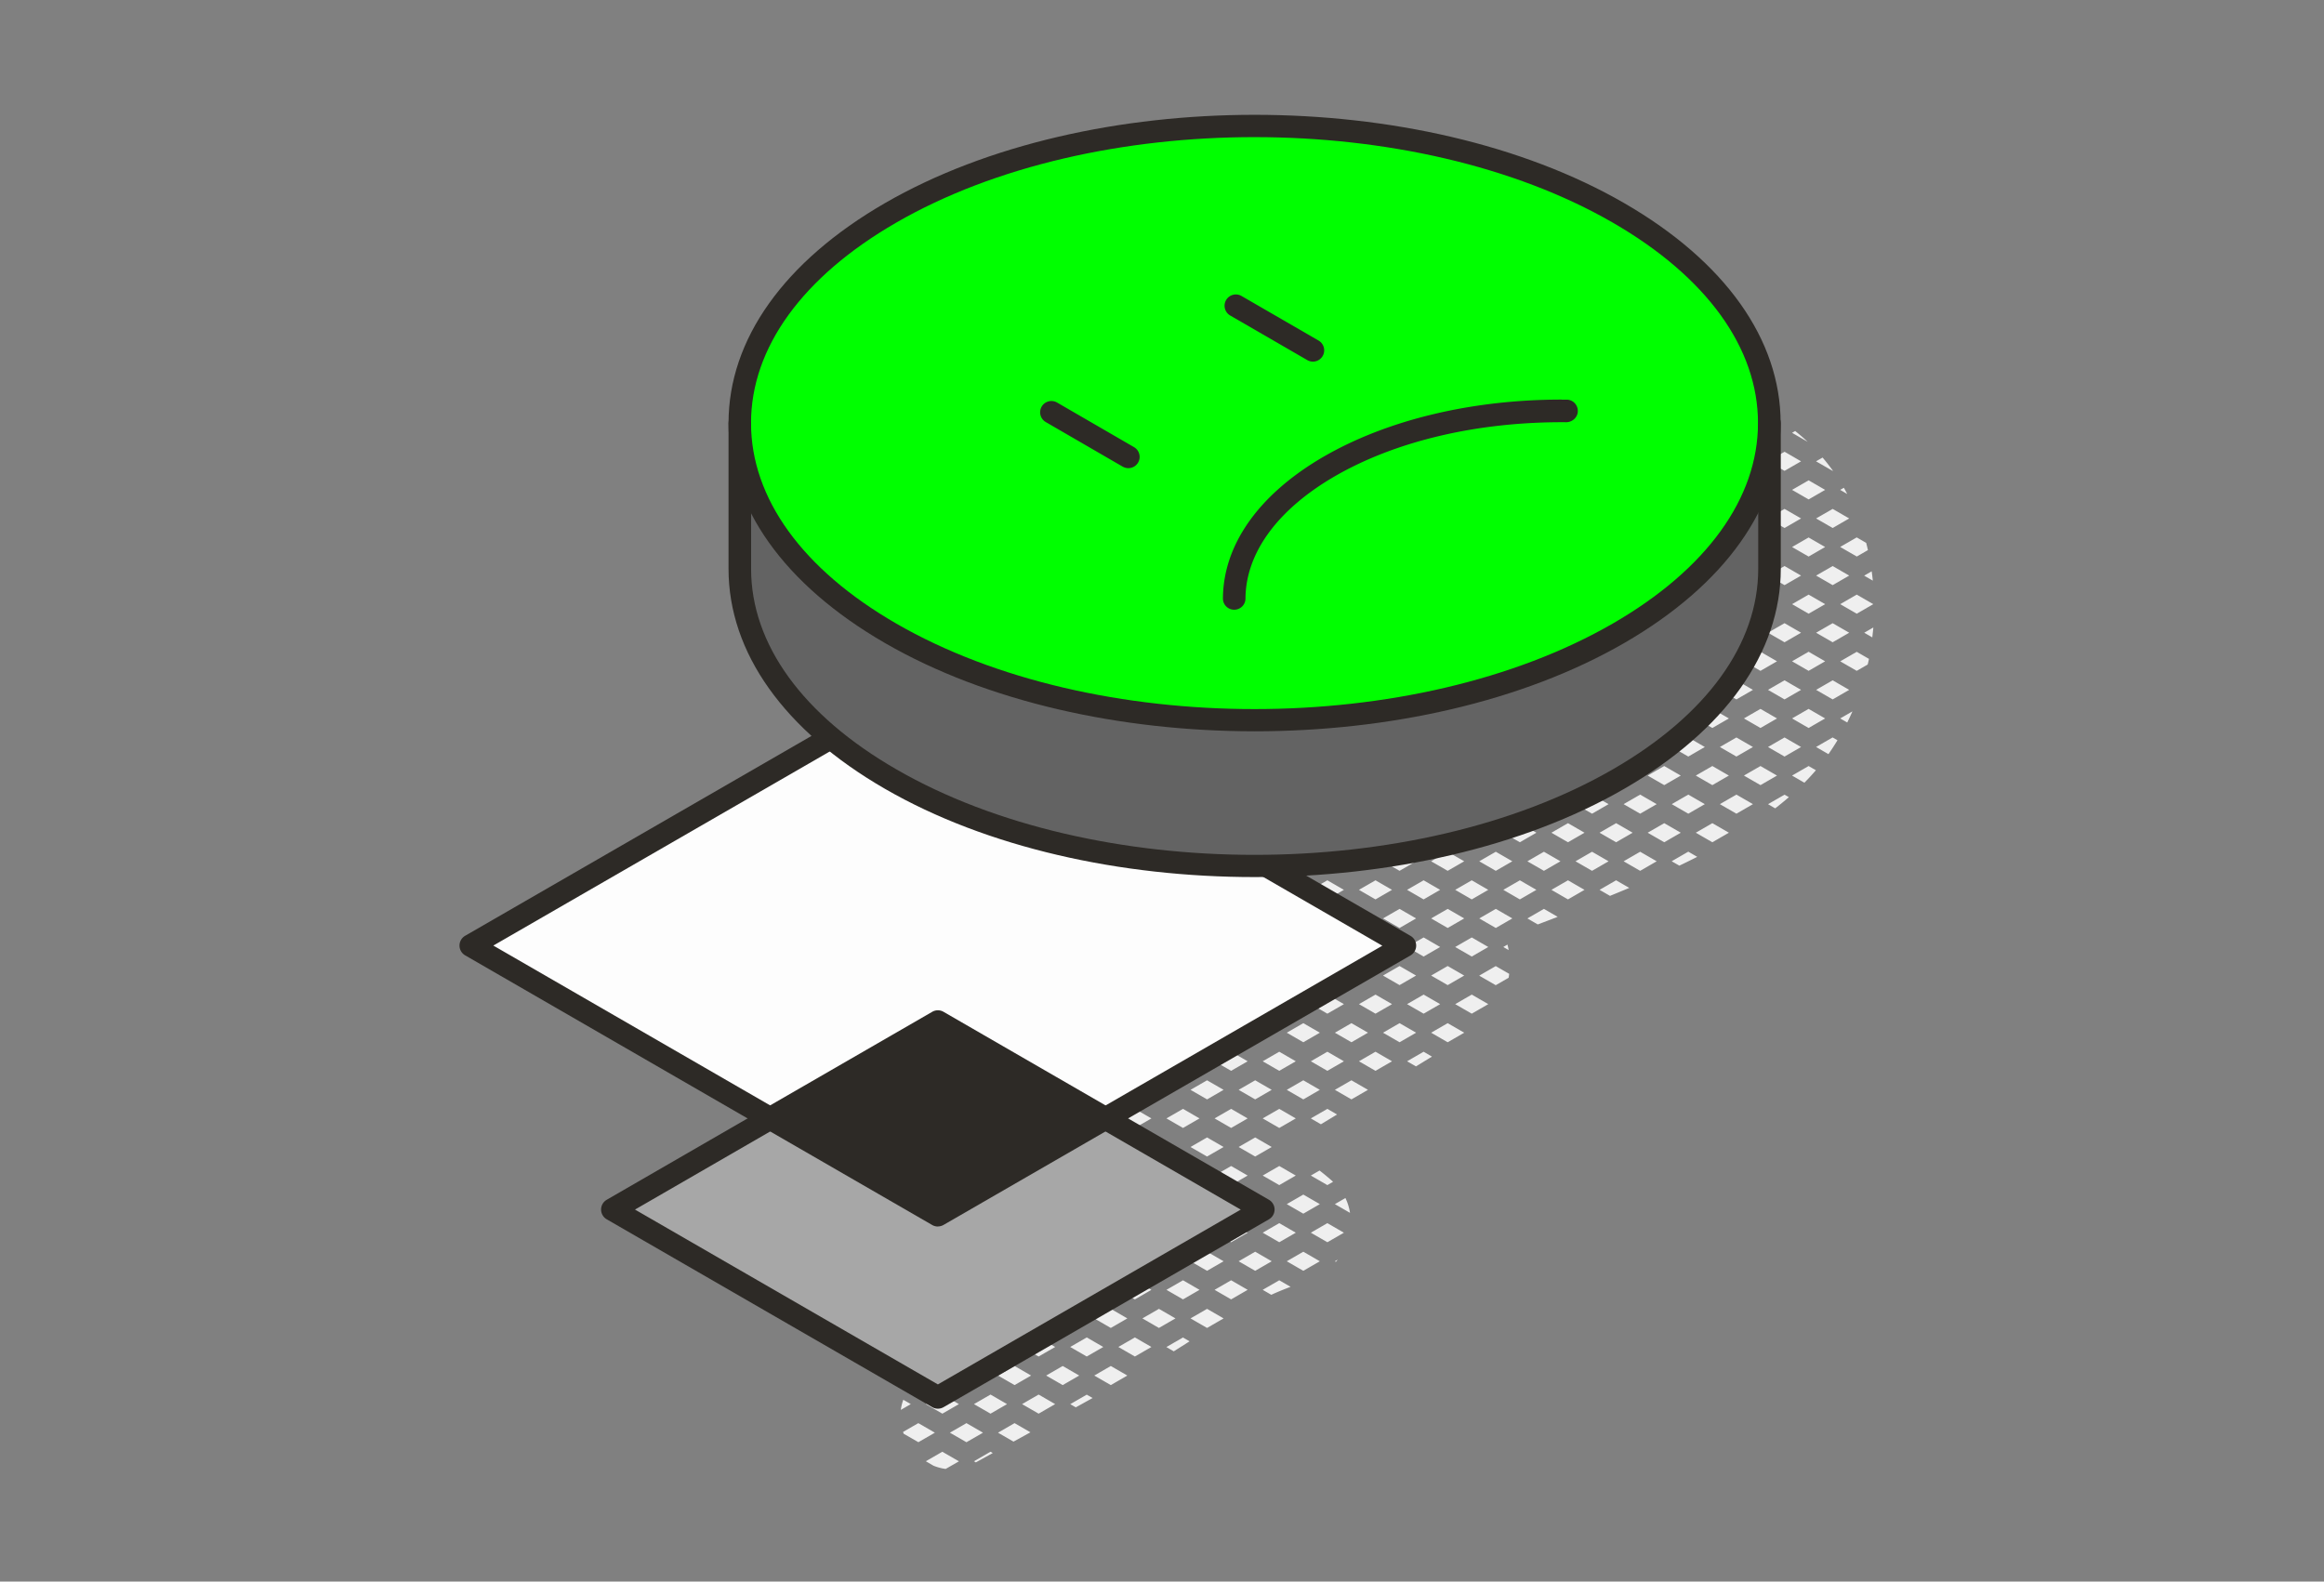 <svg width="263" height="179" viewBox="0 0 263 179" fill="none" xmlns="http://www.w3.org/2000/svg">
    <rect x="0" y="0" width="263" height="179" fill="#808080" stroke="none"/>
    <g clip-path="url(#huiivh0lba)">
        <path d="M211.94 65.715a22.292 22.292 0 0 0-.127-1.055l-.851.493.978.562zM211.881 72.14c.043-.375.085-.75.119-1.124l-1.029.596.91.527zM207.422 53.274a24.416 24.416 0 0 0-1.166-1.489l-.74.426 1.872 1.08.034-.017zM205.524 58.678l1.872 1.08 1.873-1.08-1.873-1.08-1.872 1.08zM208.664 55.206l-.417.238.8.468c-.128-.238-.247-.476-.383-.706zM207.396 64.064l-1.872 1.08 1.872 1.081 1.873-1.08-1.873-1.081zM210.119 62.992l1.268-.732c-.06-.272-.128-.544-.196-.817l-1.072-.62-1.872 1.08 1.872 1.08v.01zM205.524 71.612l1.872 1.08 1.873-1.08-1.873-1.08-1.872 1.08zM208.247 68.379l1.872 1.08 1.872-1.08-1.872-1.081-1.872 1.08zM205.524 78.079l1.872 1.08 1.873-1.08-1.873-1.081-1.872 1.08zM208.247 74.846l1.872 1.08 1.242-.715c.052-.212.103-.425.145-.638l-1.387-.8-1.872 1.081v-.008zM205.524 84.546l1.396.808c.357-.51.697-1.038 1.021-1.574l-.553-.315-1.872 1.081h.008zM209.634 80.513l-1.387.8.8.46c.204-.418.4-.835.587-1.26zM201.95 53.291l1.872-1.08-1.872-1.081-1.872 1.08 1.872 1.081zM203.151 48.782l-.349.204 1.77 1.021a22.08 22.08 0 0 0-1.421-1.225zM200.078 58.678l1.872 1.08 1.872-1.08-1.872-1.08-1.872 1.08zM204.674 56.525l1.872-1.08-1.872-1.081-1.872 1.08 1.872 1.081zM200.078 65.145l1.872 1.08 1.872-1.08-1.872-1.081-1.872 1.08zM202.802 61.911l1.872 1.08 1.872-1.08-1.872-1.08-1.872 1.08zM201.95 70.531l-1.872 1.08 1.872 1.082 1.872-1.081-1.872-1.08zM204.674 67.298l-1.872 1.08 1.872 1.081 1.872-1.08-1.872-1.081zM200.078 78.079l1.872 1.08 1.872-1.08-1.872-1.081-1.872 1.08zM202.802 74.845l1.872 1.081 1.872-1.08-1.872-1.081-1.872 1.08zM201.95 83.465l-1.872 1.081 1.872 1.08 1.872-1.08-1.872-1.08zM204.674 80.232l-1.872 1.08 1.872 1.081 1.872-1.08-1.872-1.081zM200.078 91.013l.817.477a43.686 43.686 0 0 0 1.549-1.268l-.494-.281-1.872 1.08v-.008zM202.802 87.78l1.395.808a25.58 25.58 0 0 0 1.302-1.413l-.825-.476-1.872 1.08zM198.173 45.863a21.772 21.772 0 0 0-2.306-.825l-1.234.714 1.872 1.081 1.668-.962v-.008zM194.633 52.21l1.872 1.081 1.872-1.08-1.872-1.081-1.872 1.08zM199.228 50.058l1.872-1.08-1.872-1.081-1.873 1.08 1.873 1.08zM194.633 58.678l1.872 1.08 1.872-1.08-1.872-1.08-1.872 1.08zM197.355 55.444l1.873 1.081 1.872-1.08-1.872-1.081-1.873 1.08zM194.633 65.145l1.872 1.08 1.872-1.08-1.872-1.081-1.872 1.08zM197.355 61.911l1.873 1.08 1.872-1.08-1.872-1.08-1.873 1.08zM194.633 71.612l1.872 1.08 1.872-1.08-1.872-1.08-1.872 1.08zM197.355 68.379l1.873 1.08 1.872-1.08-1.872-1.081-1.873 1.08zM196.505 76.998l-1.872 1.08 1.872 1.081 1.872-1.08-1.872-1.081zM199.228 73.765l-1.873 1.08 1.873 1.081 1.872-1.08-1.872-1.081zM194.633 84.546l1.872 1.08 1.872-1.08-1.872-1.08-1.872 1.08zM197.355 81.313l1.873 1.08 1.872-1.08-1.872-1.081-1.873 1.08zM196.505 89.933l-1.872 1.08 1.872 1.081 1.872-1.08-1.872-1.081zM199.228 86.699l-1.873 1.08 1.873 1.081 1.872-1.08-1.872-1.081zM189.187 45.744l1.872 1.08 1.872-1.08-1.872-1.08-1.872 1.08zM189.187 52.21l1.872 1.081 1.872-1.08-1.872-1.081-1.872 1.08zM191.909 48.977l1.872 1.08 1.872-1.08-1.872-1.08-1.872 1.08zM189.187 58.678l1.872 1.08 1.872-1.08-1.872-1.08-1.872 1.08zM191.909 55.444l1.872 1.081 1.872-1.08-1.872-1.081-1.872 1.08zM189.187 65.145l1.872 1.08 1.872-1.08-1.872-1.081-1.872 1.08zM191.909 61.911l1.872 1.08 1.872-1.08-1.872-1.08-1.872 1.08zM190.437 70.889a5.615 5.615 0 0 1-.391 1.217l1.013.587 1.872-1.081-1.872-1.08-.622.357zM191.909 68.379l1.872 1.08 1.872-1.08-1.872-1.081-1.872 1.08zM189.187 78.079l1.872 1.08 1.872-1.08-1.872-1.081-1.872 1.08zM191.909 74.845l1.872 1.081 1.872-1.08-1.872-1.081-1.872 1.08zM191.059 85.627l1.872-1.081-1.872-1.08-1.872 1.08 1.872 1.08zM193.781 80.232l-1.872 1.08 1.872 1.081 1.872-1.08-1.872-1.081zM191.059 92.094l1.872-1.08-1.872-1.081-1.872 1.08 1.872 1.081zM191.909 87.78l1.872 1.08 1.872-1.08-1.872-1.081-1.872 1.08zM189.187 97.48l.859.494a88.277 88.277 0 0 0 2.025-.996l-1.012-.587-1.872 1.08v.01zM195.653 94.247l-1.872-1.081-1.872 1.08 1.872 1.081 1.872-1.08zM183.74 52.21l1.872 1.081 1.872-1.08-1.872-1.081-1.872 1.08zM186.464 48.977l1.872 1.08 1.872-1.08-1.872-1.08-1.872 1.08zM183.74 58.678l1.872 1.08 1.872-1.08-1.872-1.08-1.872 1.08zM186.464 55.444l1.872 1.081 1.872-1.08-1.872-1.081-1.872 1.08zM187.408 65.103s.042.034.059.05h.009l-.077-.05h.009zM186.464 61.911l1.872 1.08 1.872-1.08-1.872-1.08-1.872 1.08zM187.485 78.079l-1.872-1.081-.596.34c-.399.273-.799.537-1.191.792l1.787 1.03 1.872-1.081zM190.208 74.845l-1.387-.8c-.4.485-.859.945-1.344 1.387l.859.502 1.872-1.08v-.009zM185.612 85.627l1.872-1.081-1.872-1.08-1.872 1.08 1.872 1.08zM188.336 82.393l1.872-1.08-1.872-1.081-1.872 1.08 1.872 1.081zM183.74 91.013l1.872 1.081 1.872-1.08-1.872-1.081-1.872 1.08zM188.336 88.86l1.872-1.08-1.872-1.081-1.872 1.08 1.872 1.081zM183.74 97.48l1.872 1.08 1.872-1.08-1.872-1.08-1.872 1.08zM186.464 94.247l1.872 1.08 1.872-1.08-1.872-1.081-1.872 1.08zM181.682 52.415l.349-.204-.213-.128c-.043.11-.094.221-.136.323v.009zM184.047 48.569a13.56 13.56 0 0 0-1.14 1.472l1.847-1.064-.707-.408zM182.039 58.678l-.758-.434c.068.246.145.493.239.731l.519-.297zM182.89 56.525l1.872-1.08-1.872-1.081-1.872 1.08 1.872 1.081zM182.89 60.83l-.281.162c.358.494.783.97 1.277 1.43l.885-.51-1.872-1.081h-.009zM178.295 84.546l1.872 1.08 1.872-1.08-1.872-1.08-1.872 1.08zM182.89 82.393l1.872-1.08-1.872-1.081-1.872 1.08 1.872 1.081zM178.295 91.013l1.872 1.081 1.872-1.08-1.872-1.081-1.872 1.08zM181.018 87.78l1.872 1.08 1.872-1.08-1.872-1.081-1.872 1.08zM178.295 97.48l1.872 1.08 1.872-1.08-1.872-1.08-1.872 1.08zM181.018 94.247l1.872 1.08 1.872-1.08-1.872-1.081-1.872 1.08zM181.018 100.713l1.182.681c.724-.298 1.455-.595 2.179-.902l-1.489-.86-1.872 1.081zM172.849 84.546l1.872 1.08 1.872-1.08-1.872-1.08-1.872 1.08zM179.315 81.312l-.476-.272c-.638.357-1.259.723-1.898 1.064l.502.289 1.872-1.08zM172.849 91.013l1.872 1.081 1.872-1.08-1.872-1.081-1.872 1.08zM177.443 88.86l1.872-1.08-1.872-1.081-1.872 1.08 1.872 1.081zM172.849 97.48l1.872 1.08 1.872-1.08-1.872-1.08-1.872 1.08zM175.571 94.247l1.872 1.08 1.872-1.08-1.872-1.081-1.872 1.08zM176.278 103.769l-1.557-.902-1.872 1.08 1.174.681c.749-.281 1.506-.57 2.255-.859zM175.571 100.713l1.872 1.081 1.872-1.081-1.872-1.08-1.872 1.08zM167.403 91.013l1.872 1.081 1.872-1.08-1.872-1.081-1.872 1.08zM170.126 87.78l1.872 1.08 1.872-1.08-1.872-1.081-1.872 1.08zM167.403 97.48l1.872 1.08 1.872-1.08-1.872-1.08-1.872 1.08zM170.126 94.247l1.872 1.08 1.872-1.08-1.872-1.081-1.872 1.08zM169.275 102.867l-1.872 1.08 1.872 1.081 1.872-1.081-1.872-1.08zM173.87 100.713l-1.872-1.08-1.872 1.08 1.872 1.081 1.872-1.081zM170.73 110.653c.026-.145.043-.29.06-.434l-1.523-.877-1.872 1.081 1.872 1.081 1.463-.843v-.008zM170.126 107.18l.604.349a7.357 7.357 0 0 0-.136-.621l-.468.272zM161.957 91.013l1.872 1.081 1.872-1.08-1.872-1.081-1.872 1.08zM164.739 87.822l1.804 1.038 1.872-1.08-1.523-.877c-.715.307-1.438.621-2.153.92zM161.957 97.48l1.872 1.08 1.872-1.08-1.872-1.08-1.872 1.08zM164.68 94.247l1.872 1.08 1.872-1.08-1.872-1.081-1.872 1.08zM165.701 103.947l-1.872-1.08-1.872 1.08 1.872 1.081 1.872-1.081zM168.424 100.713l-1.872-1.08-1.872 1.08 1.872 1.081 1.872-1.081zM165.701 110.414l-1.872-1.081-1.872 1.081 1.872 1.081 1.872-1.081zM168.424 107.181l-1.872-1.081-1.872 1.081 1.872 1.08 1.872-1.08zM163.829 115.801l-1.872 1.08 1.872 1.081 1.872-1.081-1.872-1.08zM166.552 112.567l-1.872 1.081 1.872 1.08 1.872-1.08-1.872-1.081zM156.775 90.86l-.264.153 1.872 1.08 1.872-1.08-1.498-.86c-.655.24-1.319.477-1.982.707zM156.511 97.48l1.872 1.08 1.872-1.08-1.872-1.08-1.872 1.08zM159.234 94.247l1.872 1.08 1.872-1.08-1.872-1.081-1.872 1.08zM160.255 103.947l-1.872-1.08-1.872 1.08 1.872 1.081 1.872-1.081zM162.978 100.713l-1.872-1.08-1.872 1.08 1.872 1.081 1.872-1.081zM160.255 110.414l-1.872-1.081-1.872 1.081 1.872 1.081 1.872-1.081zM162.978 107.181l-1.872-1.081-1.872 1.081 1.872 1.08 1.872-1.08zM160.255 116.881l-1.872-1.08-1.872 1.08 1.872 1.081 1.872-1.081zM161.106 112.567l-1.872 1.081 1.872 1.08 1.872-1.08-1.872-1.081zM159.234 120.115l1.004.578 1.813-1.106-.945-.553-1.872 1.081zM151.065 97.48l1.872 1.08 1.873-1.08-1.873-1.08-1.872 1.08zM155.66 95.327l1.872-1.08-1.872-1.081-1.872 1.08 1.872 1.081zM151.065 103.947l1.872 1.081 1.873-1.081-1.873-1.08-1.872 1.08zM153.788 100.713l1.872 1.081 1.872-1.081-1.872-1.08-1.872 1.08zM154.81 110.414l-1.873-1.081-1.872 1.081 1.872 1.081 1.873-1.081zM153.788 107.181l1.872 1.08 1.872-1.08-1.872-1.081-1.872 1.081zM154.81 116.881l-1.873-1.08-1.872 1.08 1.872 1.081 1.873-1.081zM157.532 113.648l-1.872-1.081-1.872 1.081 1.872 1.08 1.872-1.08zM154.81 123.348l-1.873-1.08-1.872 1.08 1.872 1.081 1.873-1.081zM157.532 120.115l-1.872-1.081-1.872 1.081 1.872 1.081 1.872-1.081zM152.257 135.593l-1.192.69 1.711.987a5.899 5.899 0 0 0-.519-1.677zM151.389 142.562l-.324.188.111.068c.068-.085.145-.162.213-.256zM147.491 96.4l-1.872 1.08 1.872 1.08 1.872-1.08-1.872-1.08zM150.214 93.166l-1.872 1.08 1.872 1.081 1.872-1.08-1.872-1.081zM149.363 103.947l-1.872-1.08-1.872 1.08 1.872 1.081 1.872-1.081zM148.342 100.713l1.872 1.081 1.872-1.081-1.872-1.08-1.872 1.08zM149.363 110.414l-1.872-1.081-1.872 1.081 1.872 1.081 1.872-1.081zM152.086 107.181l-1.872-1.081-1.872 1.081 1.872 1.08 1.872-1.08zM149.363 116.881l-1.872-1.08-1.872 1.08 1.872 1.081 1.872-1.081zM152.086 113.648l-1.872-1.081-1.872 1.081 1.872 1.08 1.872-1.08zM149.363 123.348l-1.872-1.08-1.872 1.08 1.872 1.081 1.872-1.081zM152.086 120.115l-1.872-1.081-1.872 1.081 1.872 1.081 1.872-1.081zM150.214 125.501l-1.872 1.081 1.14.663 1.83-1.106-1.098-.638zM149.363 136.282l-1.872-1.08-1.872 1.08 1.872 1.081 1.872-1.081zM150.869 133.755h-.008a27.029 27.029 0 0 0-1.532-1.276l-.987.57 1.872 1.081.655-.383v.008zM149.363 142.75l-1.872-1.081-1.872 1.081 1.872 1.08 1.872-1.08zM150.214 138.435l-1.872 1.081 1.872 1.08 1.872-1.08-1.872-1.081zM143.917 97.48l-1.71-.987a8.564 8.564 0 0 0-1.217 1.455l1.055.604 1.872-1.08v.008zM146.64 94.247l-.102-.06c-.187.06-.383.12-.57.17a9.318 9.318 0 0 0-1.685.69l.477.28 1.872-1.08h.008zM143.917 103.947l-1.872-1.08-1.872 1.08 1.872 1.081 1.872-1.081zM146.641 100.713l-1.872-1.08-1.873 1.08 1.873 1.081 1.872-1.081zM143.917 110.414l-1.872-1.081-.238.137c.434.485.919.919 1.472 1.31l.638-.366zM144.769 108.261l1.872-1.08-1.872-1.081-1.873 1.081 1.873 1.08zM143.917 116.881l-1.872-1.08-1.872 1.08 1.872 1.081 1.872-1.081zM146.641 113.648l-1.872-1.081-1.873 1.081 1.873 1.08 1.872-1.08zM143.917 123.348l-1.872-1.08-1.872 1.08 1.872 1.081 1.872-1.081zM146.641 120.115l-1.872-1.081-1.873 1.081 1.873 1.081 1.872-1.081zM143.917 129.816l-1.872-1.081-1.872 1.081 1.872 1.08 1.872-1.08zM146.641 126.582l-1.872-1.081-1.873 1.081 1.873 1.08 1.872-1.08zM143.917 136.282l-1.872-1.08-1.872 1.08 1.872 1.081 1.872-1.081zM146.641 133.049l-1.872-1.081-1.873 1.081 1.873 1.081 1.872-1.081zM143.917 142.75l-1.872-1.081-1.872 1.081 1.872 1.08 1.872-1.08zM146.641 139.516l-1.872-1.081-1.873 1.081 1.873 1.08 1.872-1.08zM144.769 144.902l-1.873 1.081.971.562c.723-.332 1.455-.63 2.186-.902l-1.284-.741zM139.961 100.007a9.403 9.403 0 0 0-.417 1.668l1.651-.953-1.234-.715zM140.496 107.58l.689-.399-1.165-.673c.136.366.297.724.476 1.072zM138.472 116.881l-1.872-1.08-1.872 1.08 1.872 1.081 1.872-1.081zM141.194 113.648l-1.021-.579-1.778 1.132.927.528 1.872-1.081zM138.472 123.348l-1.872-1.08-1.872 1.08 1.872 1.081 1.872-1.081zM141.194 120.115l-1.872-1.081-1.872 1.081 1.872 1.081 1.872-1.081zM138.472 129.816l-1.872-1.081-1.872 1.081 1.872 1.08 1.872-1.08zM141.194 126.582l-1.872-1.081-1.872 1.081 1.872 1.08 1.872-1.08zM138.472 136.282l-1.872-1.08-1.872 1.08 1.872 1.081 1.872-1.081zM141.194 133.049l-1.872-1.081-1.872 1.081 1.872 1.081 1.872-1.081zM138.472 142.75l-1.872-1.081-1.872 1.081 1.872 1.08 1.872-1.08zM141.194 139.516l-1.872-1.081-1.872 1.081 1.872 1.08 1.872-1.08zM136.6 148.136l-1.872 1.08 1.872 1.081 1.872-1.081-1.872-1.08zM141.194 145.983l-1.872-1.081-1.872 1.081 1.872 1.081 1.872-1.081zM133.025 123.348l-1.872-1.08-1.872 1.08 1.872 1.081 1.872-1.081zM135.748 120.115l-1.872-1.081-1.872 1.081 1.872 1.081 1.872-1.081zM133.025 129.816l-1.872-1.081-1.872 1.081 1.872 1.08 1.872-1.08zM135.748 126.582l-1.872-1.081-1.872 1.081 1.872 1.08 1.872-1.08zM133.025 136.282l-1.872-1.08-1.872 1.08 1.872 1.081 1.872-1.081zM135.748 133.049l-1.872-1.081-1.872 1.081 1.872 1.081 1.872-1.081zM133.025 142.75l-1.872-1.081-1.872 1.081 1.872 1.08 1.872-1.08zM135.748 139.516l-1.872-1.081-1.872 1.081 1.872 1.08 1.872-1.08zM133.025 149.216l-1.872-1.08-1.872 1.08 1.872 1.081 1.872-1.081zM135.748 145.983l-1.872-1.081-1.872 1.081 1.872 1.081 1.872-1.081zM134.625 151.812l-.757-.434-1.872 1.081.834.485c.596-.375 1.191-.749 1.787-1.132h.008zM124.048 123.476l1.659.953 1.872-1.081-1.795-1.038c-.468.306-.936.604-1.396.911-.119.076-.221.17-.332.255h-.008zM130.302 120.115l-.604-.341-1.761 1.141.493.28 1.872-1.08zM127.579 129.816l-1.872-1.081-1.872 1.081 1.872 1.08 1.872-1.08zM130.303 126.582l-1.872-1.081-1.872 1.081 1.872 1.08 1.872-1.08zM125.707 135.202l-1.872 1.08 1.872 1.081 1.872-1.081-1.872-1.08zM130.303 133.049l-1.872-1.081-1.872 1.081 1.872 1.081 1.872-1.081zM125.708 143.83l1.872-1.081-.4-.229c-.664.34-1.311.689-1.957 1.029l.485.281zM130.302 139.516l-1.872-1.081-.706.409c.68.323 1.37.646 2.059.97l.519-.298zM127.579 149.216l-1.872-1.08-1.872 1.08 1.872 1.081 1.872-1.081zM130.303 145.983l-1.872-1.081-1.872 1.081 1.872 1.081 1.872-1.081zM125.707 154.603l-1.872 1.081 1.872 1.08 1.872-1.08-1.872-1.081zM130.303 152.45l-1.872-1.081-1.872 1.081 1.872 1.08 1.872-1.08zM120.636 128.956a9.803 9.803 0 0 0-.23 1.855l1.719-.996-1.498-.859h.009zM124.856 126.582l-1.872-1.081-1.344.774c-.085.153-.153.315-.23.477l1.574.91 1.872-1.08zM122.984 134.13l1.872-1.081-1.872-1.081-1.872 1.081 1.872 1.081zM122.134 149.216l-1.872-1.08-1.872 1.08 1.872 1.081 1.872-1.081zM124.856 145.983l-1.872-1.081-1.872 1.081 1.872 1.081 1.872-1.081zM122.134 155.684l-1.872-1.081-1.872 1.081 1.872 1.08 1.872-1.08zM122.984 151.369l-1.872 1.081 1.872 1.08 1.872-1.08-1.872-1.081zM121.112 158.917l.63.366c.638-.349 1.276-.706 1.906-1.055l-.664-.383-1.872 1.08v-.008zM116.687 149.217l-.621-.358c-.613.366-1.234.724-1.855 1.09l.596.348 1.872-1.08h.008zM116.687 155.684l-1.872-1.081-1.872 1.081 1.872 1.08 1.872-1.08zM119.41 152.45l-1.872-1.081-1.872 1.081 1.872 1.08 1.872-1.08zM116.611 162.108l-1.796-1.038-1.872 1.081 1.753 1.012 1.915-1.055zM119.41 158.917l-1.872-1.081-1.872 1.081 1.872 1.081 1.872-1.081zM111.241 155.684l-1.872-1.081-1.872 1.081 1.872 1.08 1.872-1.08zM113.965 152.45l-1.872-1.081-1.872 1.081 1.872 1.08 1.872-1.08zM111.241 162.151l-1.872-1.081-1.872 1.081 1.872 1.08 1.872-1.08zM112.093 157.836l-1.872 1.081 1.872 1.081 1.872-1.081-1.872-1.081zM110.433 165.512l1.915-1.055-.255-.153-1.872 1.08.212.128zM105.796 155.684l-.622-.358-.51.307c-.451.263-.834.57-1.166.884l.426.247 1.872-1.08zM103.924 163.231l1.872-1.08-1.872-1.081-1.728.995c.026.068.043.137.068.205l1.66.953v.008zM108.518 158.917l-1.872-1.081-1.872 1.081 1.872 1.081 1.872-1.081zM106.646 164.304l-1.872 1.08.86.502c.442.179.902.307 1.387.366l1.497-.859-1.872-1.081v-.008zM102.222 158.432c-.136.374-.23.757-.281 1.14l1.132-.655-.851-.494v.009z" fill="#EFEFEF"/>
        <path d="m158.987 107.035-33.867 19.546-18.984-10.96-18.984 10.96-33.876-19.563 52.86-30.505 52.851 30.522z" fill="#FDFDFD"/>
        <path d="m142.965 136.894-36.829 21.265L69.3 136.894l17.852-10.313 18.984 10.96 18.985-10.96 17.844 10.313z" fill="#A7A7A7"/>
        <path d="m125.12 126.582-18.984 10.959-18.985-10.959 18.985-10.96 18.984 10.96z" fill="#2D2A26"/>
        <path d="M106.136 138.818a1.31 1.31 0 0 1-.638-.17l-52.86-30.523a1.284 1.284 0 0 1-.638-1.106c0-.46.247-.877.638-1.107l52.86-30.505c.4-.23.885-.23 1.276 0l52.851 30.514c.392.23.639.647.639 1.106 0 .46-.247.877-.639 1.106l-52.851 30.506c-.195.111-.417.17-.638.17v.009zM87.79 125.475l18.346 10.594 50.298-29.033-50.298-29.043-50.307 29.026 31.961 18.456z" fill="#2D2A26"/>
        <path d="M106.137 159.436c-.222 0-.443-.06-.639-.17l-36.836-21.265a1.284 1.284 0 0 1-.639-1.106c0-.46.247-.876.639-1.106l17.852-10.313 18.984-10.96c.392-.23.885-.23 1.277 0l36.828 21.273c.391.23.638.646.638 1.106 0 .459-.247.876-.638 1.106l-36.828 21.265a1.31 1.31 0 0 1-.638.17zm-34.284-22.541 34.284 19.793 34.275-19.785-34.275-19.801-18.347 10.594-15.937 9.207v-.008z" fill="#2D2A26"/>
        <path d="M200.24 47.88v16.499c0 8.62-5.701 17.223-17.078 23.792-22.754 13.138-59.642 13.138-82.387 0-11.385-6.56-17.061-15.172-17.061-23.792v-16.5c0 8.603 5.684 17.215 17.061 23.792 22.745 13.139 59.633 13.139 82.387 0 11.385-6.577 17.061-15.189 17.061-23.792h.017z" fill="#636363"/>
        <path d="M183.162 24.096c11.385 6.578 17.061 15.18 17.061 23.783 0 8.603-5.684 17.215-17.061 23.792-22.754 13.139-59.642 13.139-82.387 0C89.39 65.094 83.714 56.482 83.714 47.88c0-8.602 5.684-17.205 17.061-23.783 22.745-13.138 59.642-13.138 82.387 0z" fill="#0F0"/>
        <path d="M141.969 82.767c-15.147 0-30.293-3.327-41.823-9.99-11.411-6.594-17.7-15.435-17.7-24.898 0-9.462 6.289-18.295 17.7-24.89 23.068-13.325 60.594-13.325 83.663 0 11.411 6.595 17.699 15.437 17.699 24.89 0 9.454-6.288 18.304-17.699 24.899-11.53 6.662-26.685 9.99-41.832 9.99h-.008zm0-67.248c-14.687 0-29.374 3.225-40.556 9.683C90.819 31.32 84.991 39.37 84.991 47.88c0 8.51 5.828 16.568 16.422 22.686 22.354 12.917 58.74 12.917 81.111 0 10.594-6.118 16.423-14.176 16.423-22.686 0-8.509-5.829-16.559-16.423-22.677-11.181-6.458-25.868-9.683-40.555-9.683z" fill="#2D2A26"/>
        <path d="M176.712 45.233h.579c.706 0 1.267.579 1.267 1.285s-.604 1.25-1.284 1.268c-9.905-.077-19.197 2.076-26.158 6.084-6.527 3.77-10.135 8.697-10.169 13.87 0 .706-.578 1.268-1.276 1.268h-.008a1.269 1.269 0 0 1-1.268-1.285c.042-6.118 4.101-11.82 11.445-16.065 7.207-4.153 16.737-6.433 26.88-6.433l-.008.008zM127.69 52.985c-.221 0-.434-.06-.638-.17l-8.705-5.046a1.28 1.28 0 0 1-.468-1.744 1.28 1.28 0 0 1 1.744-.468l8.705 5.046a1.276 1.276 0 0 1-.638 2.383zM148.581 40.927a1.26 1.26 0 0 1-.638-.17l-8.705-5.037a1.277 1.277 0 1 1 1.276-2.212l8.705 5.037a1.278 1.278 0 0 1-.638 2.383z" fill="#2D2A26"/>
        <path d="M141.969 99.267c-15.147 0-30.293-3.327-41.823-9.99-11.411-6.586-17.7-15.427-17.7-24.898v-16.5c0-.706.57-1.276 1.277-1.276.706 0 1.276.57 1.276 1.276v16.5c0 8.518 5.829 16.576 16.423 22.686 22.354 12.917 58.74 12.917 81.11 0 10.603-6.118 16.44-14.177 16.44-22.686v-16.5c0-.706.571-1.276 1.277-1.276s1.276.57 1.276 1.276v16.5c0 9.462-6.297 18.303-17.716 24.898-11.53 6.663-26.685 9.99-41.832 9.99h-.008z" fill="#2D2A26"/>
    </g>
    <defs>
        <clipPath id="huiivh0lba">
            <path fill="#fff" transform="translate(52 13)" d="M0 0h160v153.252H0z"/>
        </clipPath>
    </defs>
</svg>
